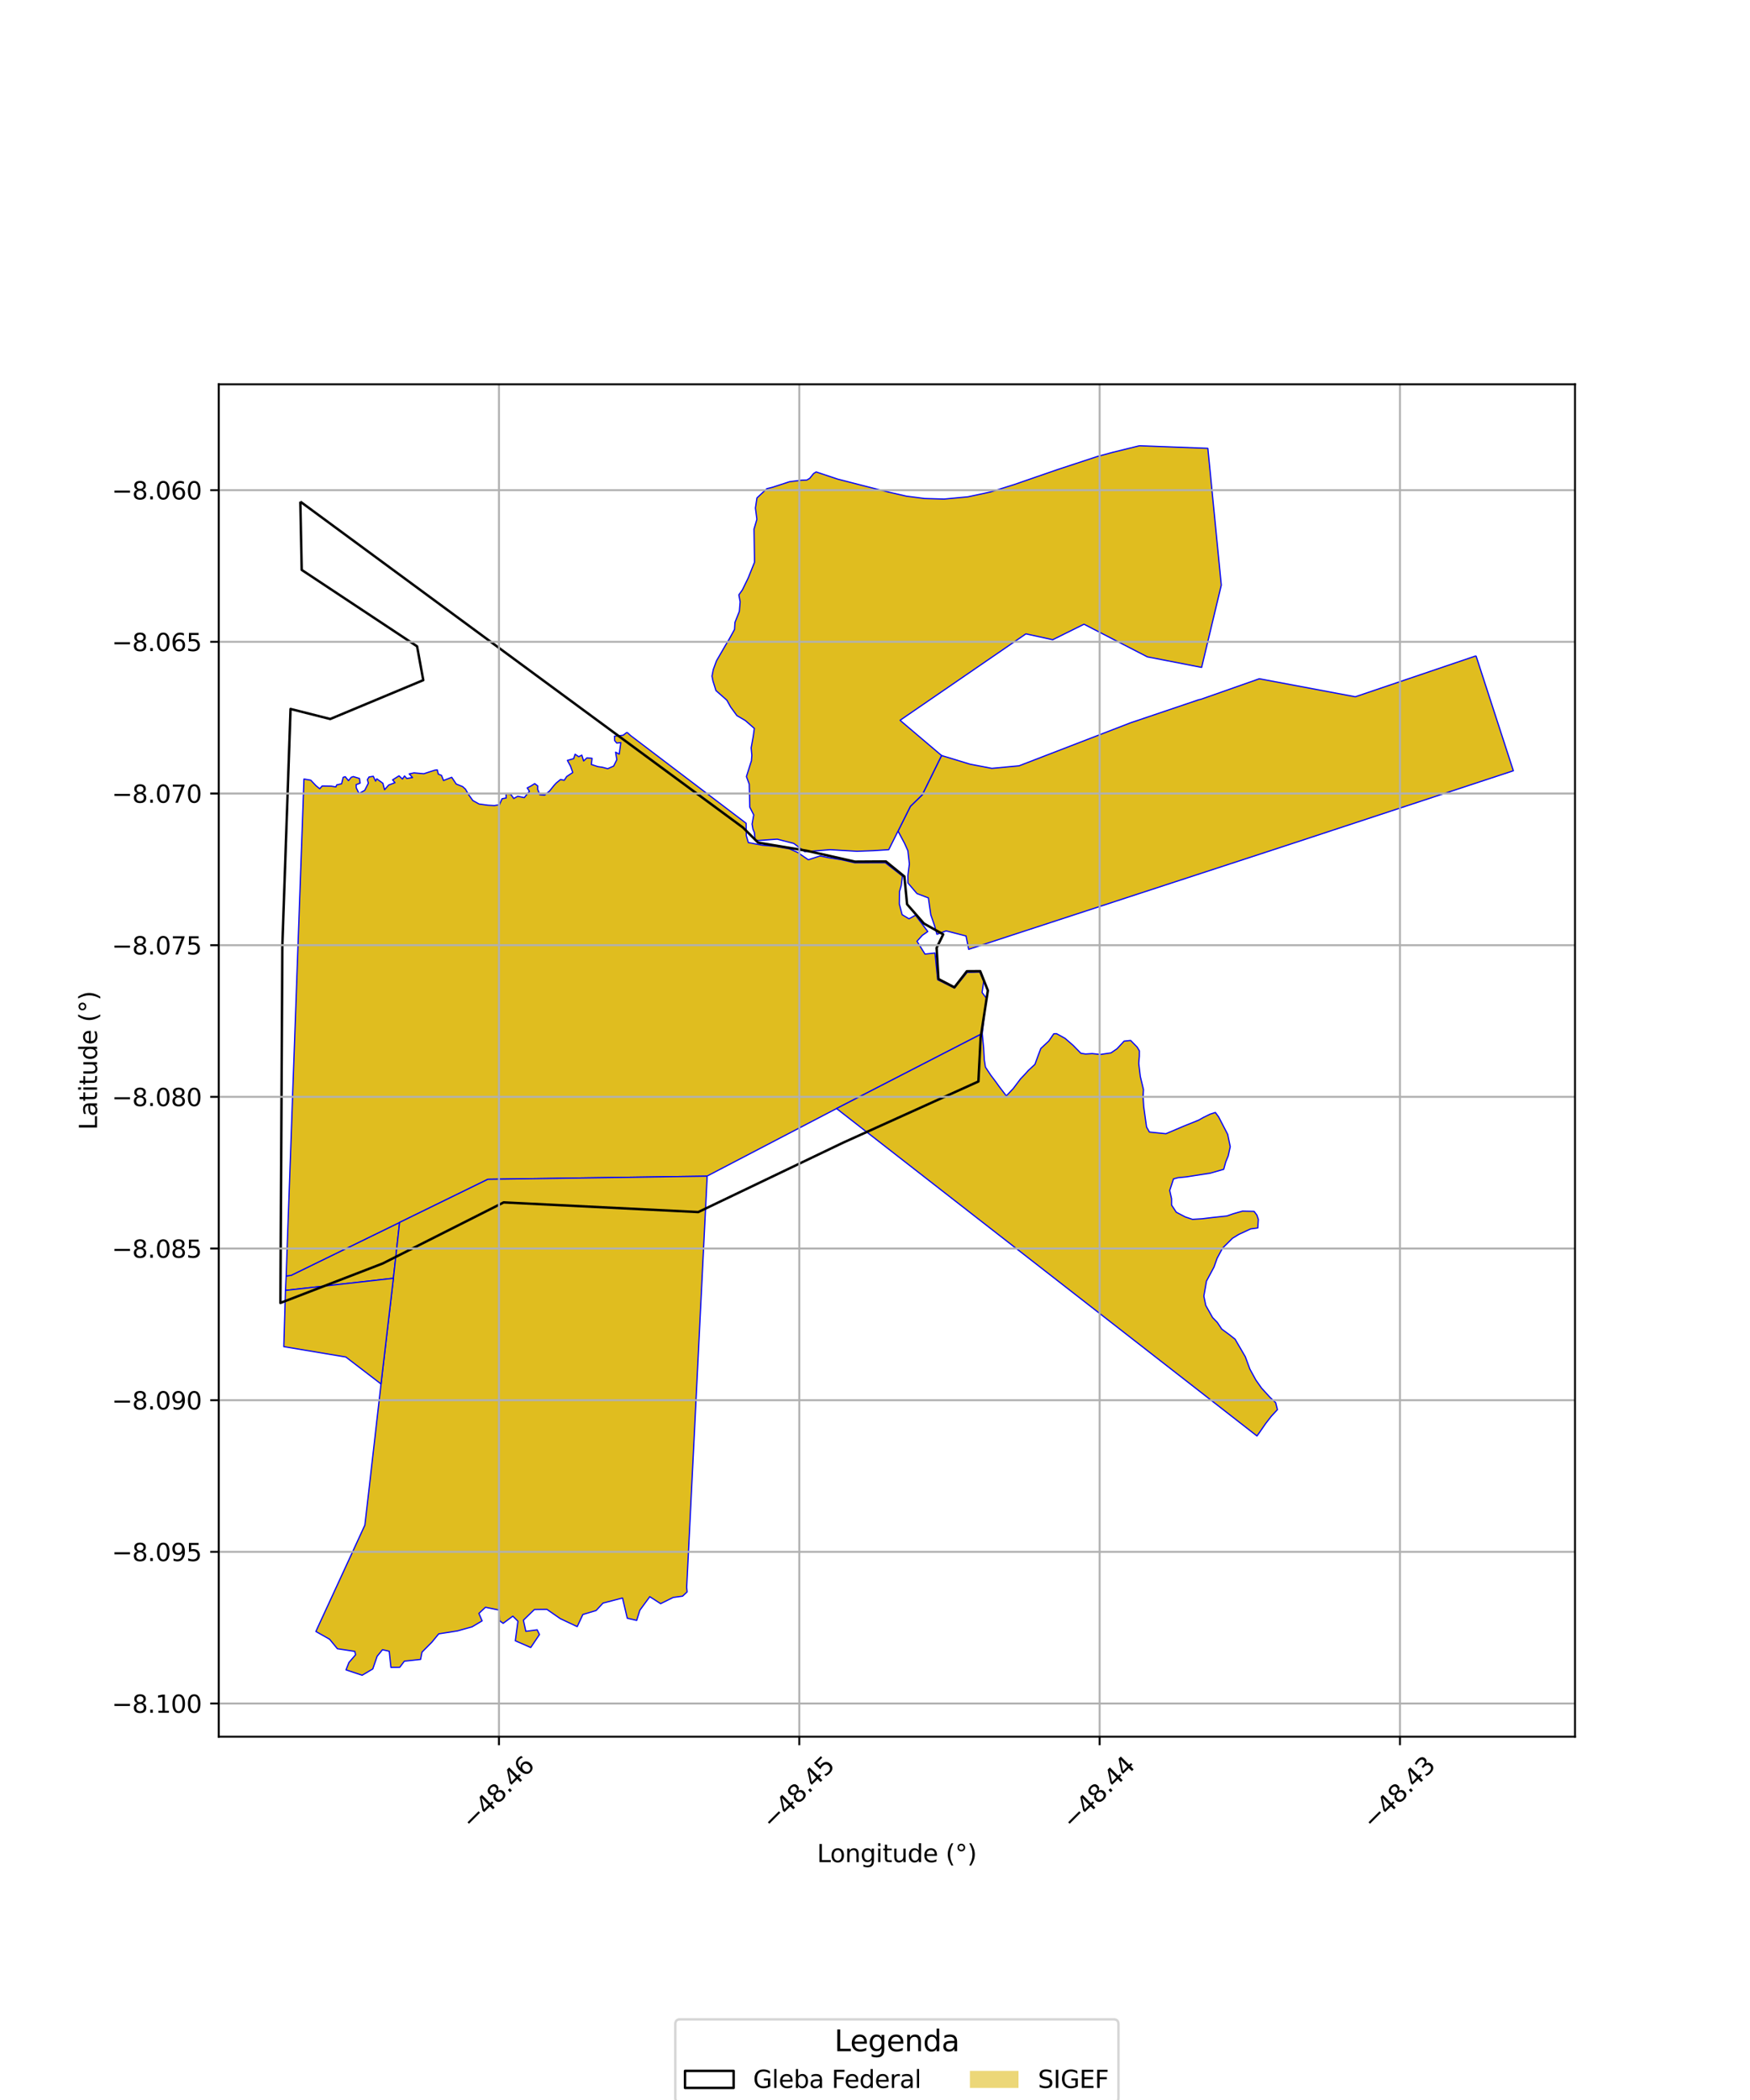 <?xml version="1.0" encoding="utf-8" standalone="no"?>
<!DOCTYPE svg PUBLIC "-//W3C//DTD SVG 1.1//EN"
  "http://www.w3.org/Graphics/SVG/1.1/DTD/svg11.dtd">
<svg xmlns:xlink="http://www.w3.org/1999/xlink" width="720pt" height="864pt" viewBox="0 0 720 864" xmlns="http://www.w3.org/2000/svg" version="1.1">
 <defs>
  <style type="text/css">*{stroke-linejoin: round; stroke-linecap: butt}</style>
 </defs>
 <g id="figure_1">
  <g id="patch_1">
   <path d="M 0 864 
L 720 864 
L 720 0 
L 0 0 
z
" style="fill: #ffffff"/>
  </g>
  <g id="axes_1">
   <g id="patch_2">
    <path d="M 90 714.532 
L 648 714.532 
L 648 158.108 
L 90 158.108 
z
" style="fill: #ffffff"/>
   </g>
   <g id="PatchCollection_1">
    <path d="M 164.412 502.943 
L 161.853 525.922 
L 117.445 530.917 
L 117.727 524.974 
L 119.754 524.727 
L 164.412 502.943 
" clip-path="url(#pc563d37952)" style="fill: #e0bd1f; stroke: #0000ff; stroke-width: 0.5"/>
    <path d="M 257.959 301.28 
L 259.396 302.589 
L 306.98 338.719 
L 307.053 343.824 
L 307.88 346.665 
L 313.593 347.745 
L 318.693 348.168 
L 324.707 349.216 
L 328.104 350.677 
L 332.576 353.731 
L 337.412 352.161 
L 341.205 352.926 
L 346.077 353.7 
L 351.689 354.976 
L 364.222 354.942 
L 371.284 360.442 
L 370.797 364.335 
L 370.063 366.856 
L 369.999 371.898 
L 371.165 376.336 
L 373.989 378.021 
L 376.672 376.551 
L 381.714 383.252 
L 379.442 384.846 
L 377.278 387.266 
L 380.56 392.531 
L 384.668 392.098 
L 385.789 403.084 
L 392.689 406.532 
L 397.888 400.084 
L 403.11 399.929 
L 404.712 403.752 
L 404.065 408.348 
L 405.774 410.649 
L 404.136 425.227 
L 344.184 456.087 
L 290.84 483.914 
L 200.704 485.205 
L 164.412 502.943 
L 119.754 524.727 
L 117.727 524.974 
L 125.063 320.513 
L 127.868 320.999 
L 129.991 323.247 
L 131.538 324.514 
L 132.55 323.374 
L 136.239 323.441 
L 138.191 323.754 
L 138.523 322.935 
L 140.543 322.469 
L 141.19 319.819 
L 142.051 319.555 
L 143.361 321.182 
L 144.522 319.802 
L 145.346 319.507 
L 147.876 320.274 
L 148.186 322.186 
L 146.527 322.841 
L 146.563 324.107 
L 147.709 326.468 
L 150.06 325.165 
L 151.553 322.225 
L 151.148 320.744 
L 151.837 319.668 
L 153.578 319.393 
L 154.53 321.377 
L 155.013 320.42 
L 157.529 322.255 
L 158.218 324.914 
L 159.926 322.992 
L 162.488 322.013 
L 161.526 320.857 
L 164.172 319.201 
L 165.579 320.525 
L 166.444 319.248 
L 167.343 320.278 
L 169.735 319.908 
L 168.356 318.396 
L 170.338 317.977 
L 174.362 318.331 
L 178.905 316.87 
L 179.9 316.743 
L 180.317 318.475 
L 181.638 319.004 
L 182.474 321.123 
L 185.847 319.801 
L 187.723 322.583 
L 190.345 323.634 
L 191.508 324.694 
L 192.914 327.099 
L 194.539 329.366 
L 197.096 330.79 
L 200.789 331.294 
L 203.398 331.429 
L 205.465 331.1 
L 206.559 328.616 
L 208.259 328.309 
L 208.192 326.584 
L 210.107 326.767 
L 211.371 328.531 
L 213.014 327.603 
L 215.684 328.177 
L 217.817 325.58 
L 216.903 324.183 
L 218.373 323.423 
L 220.003 322.4 
L 221.25 323.371 
L 221.182 324.667 
L 222.103 326.984 
L 224.092 327.118 
L 226.158 325.384 
L 227.939 323.148 
L 228.884 322.125 
L 230.626 320.703 
L 232.137 321.037 
L 233.161 319.484 
L 235.655 317.823 
L 234.708 315.179 
L 233.432 312.86 
L 236.023 312.13 
L 236.6 310.309 
L 238.103 311.326 
L 239.382 310.692 
L 240.113 313.07 
L 241.488 311.797 
L 243.595 312 
L 243.291 314.526 
L 245.999 315.411 
L 247.843 315.674 
L 250.029 316.258 
L 252.468 315.185 
L 253.777 312.555 
L 253.265 309.463 
L 254.768 310.273 
L 255.414 305.538 
L 253.74 305.723 
L 252.898 304.717 
L 252.804 302.896 
L 256.371 302.505 
L 257.959 301.28 
" clip-path="url(#pc563d37952)" style="fill: #e0bd1f; stroke: #0000ff; stroke-width: 0.5"/>
    <path d="M 404.136 425.227 
L 404.701 431.327 
L 404.958 436.011 
L 405.445 439.05 
L 407.599 442.31 
L 409.656 445.04 
L 411.155 447.127 
L 414.031 450.884 
L 416.862 447.88 
L 419.866 443.887 
L 421.589 442.086 
L 423.077 440.421 
L 425.806 437.903 
L 427.148 434.2 
L 428.224 431.38 
L 431.533 428.278 
L 433.555 425.318 
L 434.691 425.281 
L 438.218 427.22 
L 441.509 430.085 
L 444.715 433.349 
L 446.617 433.651 
L 449.33 433.48 
L 452.767 433.831 
L 457.064 433.201 
L 459.563 431.497 
L 462.49 428.352 
L 465.175 428.069 
L 467.874 430.813 
L 468.767 432.332 
L 468.754 434.599 
L 468.513 437.501 
L 469.15 442.843 
L 470.458 448.338 
L 470.303 451.072 
L 470.548 455.204 
L 471.723 463.675 
L 472.9 465.76 
L 479.687 466.449 
L 487.01 463.328 
L 493.193 460.84 
L 495.102 459.751 
L 497.91 458.382 
L 500.038 457.698 
L 501.371 459.513 
L 505.112 466.729 
L 506.158 471.801 
L 505.318 475.59 
L 504.3 478.073 
L 503.472 481.087 
L 497.954 482.672 
L 488.024 484.212 
L 484.684 484.539 
L 482.8 485.046 
L 482.026 487.475 
L 481.257 489.79 
L 482.016 493.163 
L 482.025 495.809 
L 483.958 498.742 
L 487.67 500.687 
L 490.632 501.668 
L 494.536 501.433 
L 498.846 500.923 
L 504.779 500.287 
L 507.311 499.397 
L 511.179 498.297 
L 515.98 498.394 
L 517.131 499.944 
L 517.721 501.711 
L 517.493 505.217 
L 514.562 505.61 
L 509.671 507.878 
L 507.068 509.469 
L 502.987 513.516 
L 500.766 517.669 
L 499.46 521.341 
L 496.377 527.083 
L 495.298 533.269 
L 496.082 537.078 
L 498.902 542.088 
L 500.84 544.09 
L 502.67 546.828 
L 505.775 549.104 
L 508.152 550.984 
L 512.361 558.201 
L 514.245 563.304 
L 516.687 567.76 
L 519.044 571.104 
L 522.535 574.921 
L 524.849 577.092 
L 525.571 579.963 
L 523.03 582.724 
L 520.811 585.576 
L 518.127 589.454 
L 517.15 590.798 
L 344.184 456.087 
L 404.136 425.227 
" clip-path="url(#pc563d37952)" style="fill: #e0bd1f; stroke: #0000ff; stroke-width: 0.5"/>
    <path d="M 607.28 269.83 
L 622.636 317.116 
L 529.636 347.731 
L 528.043 348.248 
L 398.536 390.58 
L 397.455 385.096 
L 393.391 384.045 
L 389.262 382.991 
L 385.462 384.406 
L 384.515 380.891 
L 382.957 376.394 
L 381.961 369.419 
L 377.259 367.637 
L 373.569 363.311 
L 373.538 360.229 
L 374.135 355.452 
L 373.538 350.05 
L 372.189 347.034 
L 369.474 341.931 
L 374.565 331.739 
L 379.425 327.01 
L 387.388 310.842 
L 399.072 314.395 
L 408.085 316.125 
L 419.295 315.068 
L 465.131 297.384 
L 493.153 287.913 
L 494.049 287.725 
L 518.117 279.26 
L 557.613 286.672 
L 607.28 269.83 
" clip-path="url(#pc563d37952)" style="fill: #e0bd1f; stroke: #0000ff; stroke-width: 0.5"/>
    <path d="M 290.84 483.914 
L 290.935 484.182 
L 282.529 653.064 
L 282.711 654.95 
L 280.837 656.701 
L 276.989 657.228 
L 271.806 659.793 
L 267.337 656.923 
L 263.256 662.49 
L 261.952 666.685 
L 258.073 665.784 
L 256.127 657.47 
L 248.105 659.551 
L 245.263 662.612 
L 239.809 664.248 
L 237.486 669.24 
L 230.538 665.968 
L 225.006 662.14 
L 219.86 662.213 
L 215.343 666.602 
L 216.346 671.171 
L 221 670.558 
L 221.951 672.495 
L 218.364 677.838 
L 212.011 675.064 
L 213.088 667.008 
L 210.991 664.934 
L 207.01 667.885 
L 205.479 666.775 
L 205.314 662.418 
L 199.736 661.28 
L 197.035 663.797 
L 198.363 666.872 
L 194.21 669.334 
L 188.221 671.005 
L 180.505 672.208 
L 177.711 675.612 
L 173.609 679.744 
L 173.05 682.729 
L 166.38 683.447 
L 164.465 685.981 
L 160.834 686.012 
L 160.127 679.363 
L 157.37 678.739 
L 155.174 681.426 
L 153.372 686.657 
L 149.002 689.24 
L 142.364 687.042 
L 143.538 684.026 
L 146.294 680.819 
L 145.968 679.422 
L 138.819 678.34 
L 135.602 674.43 
L 129.959 671.24 
L 130.588 669.857 
L 137.823 654.177 
L 146.462 635.432 
L 150.111 627.487 
L 151.103 618.972 
L 154.803 586.61 
L 156.76 569.412 
L 161.853 525.922 
L 164.412 502.943 
L 200.704 485.205 
L 290.84 483.914 
" clip-path="url(#pc563d37952)" style="fill: #e0bd1f; stroke: #0000ff; stroke-width: 0.5"/>
    <path d="M 161.853 525.922 
L 156.76 569.412 
L 142.292 558.322 
L 116.759 554.051 
L 117.445 530.917 
L 161.853 525.922 
" clip-path="url(#pc563d37952)" style="fill: #e0bd1f; stroke: #0000ff; stroke-width: 0.5"/>
    <path d="M 468.799 183.4 
L 496.943 184.455 
L 502.476 240.734 
L 494.385 274.59 
L 472.048 270.246 
L 445.992 256.823 
L 433.124 263.198 
L 422.086 260.789 
L 370.308 296.351 
L 387.388 310.842 
L 379.425 327.01 
L 374.565 331.739 
L 369.474 341.931 
L 365.651 349.582 
L 359.284 349.995 
L 352.577 350.241 
L 341.538 349.589 
L 331.124 350.421 
L 326.583 347.014 
L 319.77 345.259 
L 312.167 345.793 
L 310.698 345.693 
L 310.372 342.538 
L 309.785 341.141 
L 309.421 339.064 
L 310.101 335.268 
L 308.498 332.117 
L 308.357 326.615 
L 308.258 322.636 
L 307.094 319.505 
L 308.598 314.749 
L 309.15 313.05 
L 309.332 310.748 
L 309.051 307.694 
L 309.919 302.827 
L 310.352 299.682 
L 306.6 296.42 
L 303.188 294.43 
L 300.607 290.884 
L 299.042 288.076 
L 294.57 284.137 
L 293.351 280.258 
L 292.939 278.181 
L 293.481 275.405 
L 294.789 271.869 
L 298.616 265.268 
L 299.938 263.084 
L 302.207 258.962 
L 302.375 256.098 
L 304.187 251.522 
L 304.51 247.594 
L 303.978 244.741 
L 305.44 242.689 
L 307.825 237.801 
L 310.431 231.318 
L 310.228 217.677 
L 311.402 213.665 
L 310.801 209.017 
L 311.433 204.86 
L 315.507 201.06 
L 317.862 200.468 
L 324.819 198.2 
L 329.975 197.549 
L 331.986 197.493 
L 333.143 196.793 
L 334.725 194.841 
L 335.772 194.162 
L 344.675 197.126 
L 355.58 199.927 
L 365.791 202.513 
L 372.934 204.135 
L 380.389 205.096 
L 388.428 205.331 
L 398.19 204.409 
L 407.502 202.412 
L 417.284 199.358 
L 426.383 196.207 
L 435.561 193.042 
L 442.625 190.723 
L 451.388 187.838 
L 457.841 186.091 
L 468.799 183.4 
" clip-path="url(#pc563d37952)" style="fill: #e0bd1f; stroke: #0000ff; stroke-width: 0.5"/>
   </g>
   <g id="PatchCollection_2">
    <path d="M 123.565 206.384 
L 305.688 340.487 
L 311.917 346.685 
L 331.884 350.023 
L 351.767 354.506 
L 364.491 354.426 
L 372.096 360.614 
L 373.199 372.041 
L 380.127 379.965 
L 388.065 384.419 
L 385.349 389.98 
L 386.115 402.794 
L 392.672 406.217 
L 397.789 399.602 
L 403.291 399.567 
L 406.437 407.516 
L 403.462 426.936 
L 402.542 444.958 
L 346.984 470.075 
L 287.276 498.681 
L 207.222 494.701 
L 157.465 519.828 
L 115.364 536.064 
L 116.165 389.018 
L 119.54 291.692 
L 135.87 295.816 
L 174.145 279.838 
L 171.593 265.921 
L 124.133 234.479 
L 123.565 206.384 
" clip-path="url(#pc563d37952)" style="fill: none; stroke: #000000"/>
   </g>
   <g id="matplotlib.axis_1">
    <g id="xtick_1">
     <g id="line2d_1">
      <path d="M 205.29 714.532 
L 205.29 158.108 
" clip-path="url(#pc563d37952)" style="fill: none; stroke: #b0b0b0; stroke-width: 0.8; stroke-linecap: square"/>
     </g>
     <g id="line2d_2">
      <defs>
       <path id="m7263a80cc5" d="M 0 0 
L 0 3.5 
" style="stroke: #000000; stroke-width: 0.8"/>
      </defs>
      <g>
       <use xlink:href="#m7263a80cc5" x="205.29" y="714.532" style="stroke: #000000; stroke-width: 0.8"/>
      </g>
     </g>
     <g id="text_1">
      <!-- −48.46 -->
      <g transform="translate(194.157 753.073) rotate(-45) scale(0.1 -0.1)">
       <defs>
        <path id="DejaVuSans-2212" d="M 678 2272 
L 4684 2272 
L 4684 1741 
L 678 1741 
L 678 2272 
z
" transform="scale(0.016)"/>
        <path id="DejaVuSans-34" d="M 2419 4116 
L 825 1625 
L 2419 1625 
L 2419 4116 
z
M 2253 4666 
L 3047 4666 
L 3047 1625 
L 3713 1625 
L 3713 1100 
L 3047 1100 
L 3047 0 
L 2419 0 
L 2419 1100 
L 313 1100 
L 313 1709 
L 2253 4666 
z
" transform="scale(0.016)"/>
        <path id="DejaVuSans-38" d="M 2034 2216 
Q 1584 2216 1326 1975 
Q 1069 1734 1069 1313 
Q 1069 891 1326 650 
Q 1584 409 2034 409 
Q 2484 409 2743 651 
Q 3003 894 3003 1313 
Q 3003 1734 2745 1975 
Q 2488 2216 2034 2216 
z
M 1403 2484 
Q 997 2584 770 2862 
Q 544 3141 544 3541 
Q 544 4100 942 4425 
Q 1341 4750 2034 4750 
Q 2731 4750 3128 4425 
Q 3525 4100 3525 3541 
Q 3525 3141 3298 2862 
Q 3072 2584 2669 2484 
Q 3125 2378 3379 2068 
Q 3634 1759 3634 1313 
Q 3634 634 3220 271 
Q 2806 -91 2034 -91 
Q 1263 -91 848 271 
Q 434 634 434 1313 
Q 434 1759 690 2068 
Q 947 2378 1403 2484 
z
M 1172 3481 
Q 1172 3119 1398 2916 
Q 1625 2713 2034 2713 
Q 2441 2713 2670 2916 
Q 2900 3119 2900 3481 
Q 2900 3844 2670 4047 
Q 2441 4250 2034 4250 
Q 1625 4250 1398 4047 
Q 1172 3844 1172 3481 
z
" transform="scale(0.016)"/>
        <path id="DejaVuSans-2e" d="M 684 794 
L 1344 794 
L 1344 0 
L 684 0 
L 684 794 
z
" transform="scale(0.016)"/>
        <path id="DejaVuSans-36" d="M 2113 2584 
Q 1688 2584 1439 2293 
Q 1191 2003 1191 1497 
Q 1191 994 1439 701 
Q 1688 409 2113 409 
Q 2538 409 2786 701 
Q 3034 994 3034 1497 
Q 3034 2003 2786 2293 
Q 2538 2584 2113 2584 
z
M 3366 4563 
L 3366 3988 
Q 3128 4100 2886 4159 
Q 2644 4219 2406 4219 
Q 1781 4219 1451 3797 
Q 1122 3375 1075 2522 
Q 1259 2794 1537 2939 
Q 1816 3084 2150 3084 
Q 2853 3084 3261 2657 
Q 3669 2231 3669 1497 
Q 3669 778 3244 343 
Q 2819 -91 2113 -91 
Q 1303 -91 875 529 
Q 447 1150 447 2328 
Q 447 3434 972 4092 
Q 1497 4750 2381 4750 
Q 2619 4750 2861 4703 
Q 3103 4656 3366 4563 
z
" transform="scale(0.016)"/>
       </defs>
       <use xlink:href="#DejaVuSans-2212"/>
       <use xlink:href="#DejaVuSans-34" transform="translate(83.789 0)"/>
       <use xlink:href="#DejaVuSans-38" transform="translate(147.412 0)"/>
       <use xlink:href="#DejaVuSans-2e" transform="translate(211.035 0)"/>
       <use xlink:href="#DejaVuSans-34" transform="translate(242.822 0)"/>
       <use xlink:href="#DejaVuSans-36" transform="translate(306.445 0)"/>
      </g>
     </g>
    </g>
    <g id="xtick_2">
     <g id="line2d_3">
      <path d="M 328.856 714.532 
L 328.856 158.108 
" clip-path="url(#pc563d37952)" style="fill: none; stroke: #b0b0b0; stroke-width: 0.8; stroke-linecap: square"/>
     </g>
     <g id="line2d_4">
      <g>
       <use xlink:href="#m7263a80cc5" x="328.856" y="714.532" style="stroke: #000000; stroke-width: 0.8"/>
      </g>
     </g>
     <g id="text_2">
      <!-- −48.45 -->
      <g transform="translate(317.723 753.073) rotate(-45) scale(0.1 -0.1)">
       <defs>
        <path id="DejaVuSans-35" d="M 691 4666 
L 3169 4666 
L 3169 4134 
L 1269 4134 
L 1269 2991 
Q 1406 3038 1543 3061 
Q 1681 3084 1819 3084 
Q 2600 3084 3056 2656 
Q 3513 2228 3513 1497 
Q 3513 744 3044 326 
Q 2575 -91 1722 -91 
Q 1428 -91 1123 -41 
Q 819 9 494 109 
L 494 744 
Q 775 591 1075 516 
Q 1375 441 1709 441 
Q 2250 441 2565 725 
Q 2881 1009 2881 1497 
Q 2881 1984 2565 2268 
Q 2250 2553 1709 2553 
Q 1456 2553 1204 2497 
Q 953 2441 691 2322 
L 691 4666 
z
" transform="scale(0.016)"/>
       </defs>
       <use xlink:href="#DejaVuSans-2212"/>
       <use xlink:href="#DejaVuSans-34" transform="translate(83.789 0)"/>
       <use xlink:href="#DejaVuSans-38" transform="translate(147.412 0)"/>
       <use xlink:href="#DejaVuSans-2e" transform="translate(211.035 0)"/>
       <use xlink:href="#DejaVuSans-34" transform="translate(242.822 0)"/>
       <use xlink:href="#DejaVuSans-35" transform="translate(306.445 0)"/>
      </g>
     </g>
    </g>
    <g id="xtick_3">
     <g id="line2d_5">
      <path d="M 452.421 714.532 
L 452.421 158.108 
" clip-path="url(#pc563d37952)" style="fill: none; stroke: #b0b0b0; stroke-width: 0.8; stroke-linecap: square"/>
     </g>
     <g id="line2d_6">
      <g>
       <use xlink:href="#m7263a80cc5" x="452.421" y="714.532" style="stroke: #000000; stroke-width: 0.8"/>
      </g>
     </g>
     <g id="text_3">
      <!-- −48.44 -->
      <g transform="translate(441.288 753.073) rotate(-45) scale(0.1 -0.1)">
       <use xlink:href="#DejaVuSans-2212"/>
       <use xlink:href="#DejaVuSans-34" transform="translate(83.789 0)"/>
       <use xlink:href="#DejaVuSans-38" transform="translate(147.412 0)"/>
       <use xlink:href="#DejaVuSans-2e" transform="translate(211.035 0)"/>
       <use xlink:href="#DejaVuSans-34" transform="translate(242.822 0)"/>
       <use xlink:href="#DejaVuSans-34" transform="translate(306.445 0)"/>
      </g>
     </g>
    </g>
    <g id="xtick_4">
     <g id="line2d_7">
      <path d="M 575.987 714.532 
L 575.987 158.108 
" clip-path="url(#pc563d37952)" style="fill: none; stroke: #b0b0b0; stroke-width: 0.8; stroke-linecap: square"/>
     </g>
     <g id="line2d_8">
      <g>
       <use xlink:href="#m7263a80cc5" x="575.987" y="714.532" style="stroke: #000000; stroke-width: 0.8"/>
      </g>
     </g>
     <g id="text_4">
      <!-- −48.43 -->
      <g transform="translate(564.854 753.073) rotate(-45) scale(0.1 -0.1)">
       <defs>
        <path id="DejaVuSans-33" d="M 2597 2516 
Q 3050 2419 3304 2112 
Q 3559 1806 3559 1356 
Q 3559 666 3084 287 
Q 2609 -91 1734 -91 
Q 1441 -91 1130 -33 
Q 819 25 488 141 
L 488 750 
Q 750 597 1062 519 
Q 1375 441 1716 441 
Q 2309 441 2620 675 
Q 2931 909 2931 1356 
Q 2931 1769 2642 2001 
Q 2353 2234 1838 2234 
L 1294 2234 
L 1294 2753 
L 1863 2753 
Q 2328 2753 2575 2939 
Q 2822 3125 2822 3475 
Q 2822 3834 2567 4026 
Q 2313 4219 1838 4219 
Q 1578 4219 1281 4162 
Q 984 4106 628 3988 
L 628 4550 
Q 988 4650 1302 4700 
Q 1616 4750 1894 4750 
Q 2613 4750 3031 4423 
Q 3450 4097 3450 3541 
Q 3450 3153 3228 2886 
Q 3006 2619 2597 2516 
z
" transform="scale(0.016)"/>
       </defs>
       <use xlink:href="#DejaVuSans-2212"/>
       <use xlink:href="#DejaVuSans-34" transform="translate(83.789 0)"/>
       <use xlink:href="#DejaVuSans-38" transform="translate(147.412 0)"/>
       <use xlink:href="#DejaVuSans-2e" transform="translate(211.035 0)"/>
       <use xlink:href="#DejaVuSans-34" transform="translate(242.822 0)"/>
       <use xlink:href="#DejaVuSans-33" transform="translate(306.445 0)"/>
      </g>
     </g>
    </g>
    <g id="text_5">
     <!-- Longitude (°) -->
     <g transform="translate(336.14 766.142) scale(0.1 -0.1)">
      <defs>
       <path id="DejaVuSans-4c" d="M 628 4666 
L 1259 4666 
L 1259 531 
L 3531 531 
L 3531 0 
L 628 0 
L 628 4666 
z
" transform="scale(0.016)"/>
       <path id="DejaVuSans-6f" d="M 1959 3097 
Q 1497 3097 1228 2736 
Q 959 2375 959 1747 
Q 959 1119 1226 758 
Q 1494 397 1959 397 
Q 2419 397 2687 759 
Q 2956 1122 2956 1747 
Q 2956 2369 2687 2733 
Q 2419 3097 1959 3097 
z
M 1959 3584 
Q 2709 3584 3137 3096 
Q 3566 2609 3566 1747 
Q 3566 888 3137 398 
Q 2709 -91 1959 -91 
Q 1206 -91 779 398 
Q 353 888 353 1747 
Q 353 2609 779 3096 
Q 1206 3584 1959 3584 
z
" transform="scale(0.016)"/>
       <path id="DejaVuSans-6e" d="M 3513 2113 
L 3513 0 
L 2938 0 
L 2938 2094 
Q 2938 2591 2744 2837 
Q 2550 3084 2163 3084 
Q 1697 3084 1428 2787 
Q 1159 2491 1159 1978 
L 1159 0 
L 581 0 
L 581 3500 
L 1159 3500 
L 1159 2956 
Q 1366 3272 1645 3428 
Q 1925 3584 2291 3584 
Q 2894 3584 3203 3211 
Q 3513 2838 3513 2113 
z
" transform="scale(0.016)"/>
       <path id="DejaVuSans-67" d="M 2906 1791 
Q 2906 2416 2648 2759 
Q 2391 3103 1925 3103 
Q 1463 3103 1205 2759 
Q 947 2416 947 1791 
Q 947 1169 1205 825 
Q 1463 481 1925 481 
Q 2391 481 2648 825 
Q 2906 1169 2906 1791 
z
M 3481 434 
Q 3481 -459 3084 -895 
Q 2688 -1331 1869 -1331 
Q 1566 -1331 1297 -1286 
Q 1028 -1241 775 -1147 
L 775 -588 
Q 1028 -725 1275 -790 
Q 1522 -856 1778 -856 
Q 2344 -856 2625 -561 
Q 2906 -266 2906 331 
L 2906 616 
Q 2728 306 2450 153 
Q 2172 0 1784 0 
Q 1141 0 747 490 
Q 353 981 353 1791 
Q 353 2603 747 3093 
Q 1141 3584 1784 3584 
Q 2172 3584 2450 3431 
Q 2728 3278 2906 2969 
L 2906 3500 
L 3481 3500 
L 3481 434 
z
" transform="scale(0.016)"/>
       <path id="DejaVuSans-69" d="M 603 3500 
L 1178 3500 
L 1178 0 
L 603 0 
L 603 3500 
z
M 603 4863 
L 1178 4863 
L 1178 4134 
L 603 4134 
L 603 4863 
z
" transform="scale(0.016)"/>
       <path id="DejaVuSans-74" d="M 1172 4494 
L 1172 3500 
L 2356 3500 
L 2356 3053 
L 1172 3053 
L 1172 1153 
Q 1172 725 1289 603 
Q 1406 481 1766 481 
L 2356 481 
L 2356 0 
L 1766 0 
Q 1100 0 847 248 
Q 594 497 594 1153 
L 594 3053 
L 172 3053 
L 172 3500 
L 594 3500 
L 594 4494 
L 1172 4494 
z
" transform="scale(0.016)"/>
       <path id="DejaVuSans-75" d="M 544 1381 
L 544 3500 
L 1119 3500 
L 1119 1403 
Q 1119 906 1312 657 
Q 1506 409 1894 409 
Q 2359 409 2629 706 
Q 2900 1003 2900 1516 
L 2900 3500 
L 3475 3500 
L 3475 0 
L 2900 0 
L 2900 538 
Q 2691 219 2414 64 
Q 2138 -91 1772 -91 
Q 1169 -91 856 284 
Q 544 659 544 1381 
z
M 1991 3584 
L 1991 3584 
z
" transform="scale(0.016)"/>
       <path id="DejaVuSans-64" d="M 2906 2969 
L 2906 4863 
L 3481 4863 
L 3481 0 
L 2906 0 
L 2906 525 
Q 2725 213 2448 61 
Q 2172 -91 1784 -91 
Q 1150 -91 751 415 
Q 353 922 353 1747 
Q 353 2572 751 3078 
Q 1150 3584 1784 3584 
Q 2172 3584 2448 3432 
Q 2725 3281 2906 2969 
z
M 947 1747 
Q 947 1113 1208 752 
Q 1469 391 1925 391 
Q 2381 391 2643 752 
Q 2906 1113 2906 1747 
Q 2906 2381 2643 2742 
Q 2381 3103 1925 3103 
Q 1469 3103 1208 2742 
Q 947 2381 947 1747 
z
" transform="scale(0.016)"/>
       <path id="DejaVuSans-65" d="M 3597 1894 
L 3597 1613 
L 953 1613 
Q 991 1019 1311 708 
Q 1631 397 2203 397 
Q 2534 397 2845 478 
Q 3156 559 3463 722 
L 3463 178 
Q 3153 47 2828 -22 
Q 2503 -91 2169 -91 
Q 1331 -91 842 396 
Q 353 884 353 1716 
Q 353 2575 817 3079 
Q 1281 3584 2069 3584 
Q 2775 3584 3186 3129 
Q 3597 2675 3597 1894 
z
M 3022 2063 
Q 3016 2534 2758 2815 
Q 2500 3097 2075 3097 
Q 1594 3097 1305 2825 
Q 1016 2553 972 2059 
L 3022 2063 
z
" transform="scale(0.016)"/>
       <path id="DejaVuSans-20" transform="scale(0.016)"/>
       <path id="DejaVuSans-28" d="M 1984 4856 
Q 1566 4138 1362 3434 
Q 1159 2731 1159 2009 
Q 1159 1288 1364 580 
Q 1569 -128 1984 -844 
L 1484 -844 
Q 1016 -109 783 600 
Q 550 1309 550 2009 
Q 550 2706 781 3412 
Q 1013 4119 1484 4856 
L 1984 4856 
z
" transform="scale(0.016)"/>
       <path id="DejaVuSans-b0" d="M 1600 4347 
Q 1350 4347 1178 4173 
Q 1006 4000 1006 3750 
Q 1006 3503 1178 3333 
Q 1350 3163 1600 3163 
Q 1850 3163 2022 3333 
Q 2194 3503 2194 3750 
Q 2194 3997 2020 4172 
Q 1847 4347 1600 4347 
z
M 1600 4750 
Q 1800 4750 1984 4673 
Q 2169 4597 2303 4453 
Q 2447 4313 2519 4134 
Q 2591 3956 2591 3750 
Q 2591 3338 2302 3052 
Q 2013 2766 1594 2766 
Q 1172 2766 890 3047 
Q 609 3328 609 3750 
Q 609 4169 896 4459 
Q 1184 4750 1600 4750 
z
" transform="scale(0.016)"/>
       <path id="DejaVuSans-29" d="M 513 4856 
L 1013 4856 
Q 1481 4119 1714 3412 
Q 1947 2706 1947 2009 
Q 1947 1309 1714 600 
Q 1481 -109 1013 -844 
L 513 -844 
Q 928 -128 1133 580 
Q 1338 1288 1338 2009 
Q 1338 2731 1133 3434 
Q 928 4138 513 4856 
z
" transform="scale(0.016)"/>
      </defs>
      <use xlink:href="#DejaVuSans-4c"/>
      <use xlink:href="#DejaVuSans-6f" transform="translate(53.963 0)"/>
      <use xlink:href="#DejaVuSans-6e" transform="translate(115.145 0)"/>
      <use xlink:href="#DejaVuSans-67" transform="translate(178.523 0)"/>
      <use xlink:href="#DejaVuSans-69" transform="translate(242 0)"/>
      <use xlink:href="#DejaVuSans-74" transform="translate(269.783 0)"/>
      <use xlink:href="#DejaVuSans-75" transform="translate(308.992 0)"/>
      <use xlink:href="#DejaVuSans-64" transform="translate(372.371 0)"/>
      <use xlink:href="#DejaVuSans-65" transform="translate(435.848 0)"/>
      <use xlink:href="#DejaVuSans-20" transform="translate(497.371 0)"/>
      <use xlink:href="#DejaVuSans-28" transform="translate(529.158 0)"/>
      <use xlink:href="#DejaVuSans-b0" transform="translate(568.172 0)"/>
      <use xlink:href="#DejaVuSans-29" transform="translate(618.172 0)"/>
     </g>
    </g>
   </g>
   <g id="matplotlib.axis_2">
    <g id="ytick_1">
     <g id="line2d_9">
      <path d="M 90 700.878 
L 648 700.878 
" clip-path="url(#pc563d37952)" style="fill: none; stroke: #b0b0b0; stroke-width: 0.8; stroke-linecap: square"/>
     </g>
     <g id="line2d_10">
      <defs>
       <path id="m292f71b0a1" d="M 0 0 
L -3.5 0 
" style="stroke: #000000; stroke-width: 0.8"/>
      </defs>
      <g>
       <use xlink:href="#m292f71b0a1" x="90" y="700.878" style="stroke: #000000; stroke-width: 0.8"/>
      </g>
     </g>
     <g id="text_6">
      <!-- −8.100 -->
      <g transform="translate(45.992 704.677) scale(0.1 -0.1)">
       <defs>
        <path id="DejaVuSans-31" d="M 794 531 
L 1825 531 
L 1825 4091 
L 703 3866 
L 703 4441 
L 1819 4666 
L 2450 4666 
L 2450 531 
L 3481 531 
L 3481 0 
L 794 0 
L 794 531 
z
" transform="scale(0.016)"/>
        <path id="DejaVuSans-30" d="M 2034 4250 
Q 1547 4250 1301 3770 
Q 1056 3291 1056 2328 
Q 1056 1369 1301 889 
Q 1547 409 2034 409 
Q 2525 409 2770 889 
Q 3016 1369 3016 2328 
Q 3016 3291 2770 3770 
Q 2525 4250 2034 4250 
z
M 2034 4750 
Q 2819 4750 3233 4129 
Q 3647 3509 3647 2328 
Q 3647 1150 3233 529 
Q 2819 -91 2034 -91 
Q 1250 -91 836 529 
Q 422 1150 422 2328 
Q 422 3509 836 4129 
Q 1250 4750 2034 4750 
z
" transform="scale(0.016)"/>
       </defs>
       <use xlink:href="#DejaVuSans-2212"/>
       <use xlink:href="#DejaVuSans-38" transform="translate(83.789 0)"/>
       <use xlink:href="#DejaVuSans-2e" transform="translate(147.412 0)"/>
       <use xlink:href="#DejaVuSans-31" transform="translate(179.199 0)"/>
       <use xlink:href="#DejaVuSans-30" transform="translate(242.822 0)"/>
       <use xlink:href="#DejaVuSans-30" transform="translate(306.445 0)"/>
      </g>
     </g>
    </g>
    <g id="ytick_2">
     <g id="line2d_11">
      <path d="M 90 638.476 
L 648 638.476 
" clip-path="url(#pc563d37952)" style="fill: none; stroke: #b0b0b0; stroke-width: 0.8; stroke-linecap: square"/>
     </g>
     <g id="line2d_12">
      <g>
       <use xlink:href="#m292f71b0a1" x="90" y="638.476" style="stroke: #000000; stroke-width: 0.8"/>
      </g>
     </g>
     <g id="text_7">
      <!-- −8.095 -->
      <g transform="translate(45.992 642.276) scale(0.1 -0.1)">
       <defs>
        <path id="DejaVuSans-39" d="M 703 97 
L 703 672 
Q 941 559 1184 500 
Q 1428 441 1663 441 
Q 2288 441 2617 861 
Q 2947 1281 2994 2138 
Q 2813 1869 2534 1725 
Q 2256 1581 1919 1581 
Q 1219 1581 811 2004 
Q 403 2428 403 3163 
Q 403 3881 828 4315 
Q 1253 4750 1959 4750 
Q 2769 4750 3195 4129 
Q 3622 3509 3622 2328 
Q 3622 1225 3098 567 
Q 2575 -91 1691 -91 
Q 1453 -91 1209 -44 
Q 966 3 703 97 
z
M 1959 2075 
Q 2384 2075 2632 2365 
Q 2881 2656 2881 3163 
Q 2881 3666 2632 3958 
Q 2384 4250 1959 4250 
Q 1534 4250 1286 3958 
Q 1038 3666 1038 3163 
Q 1038 2656 1286 2365 
Q 1534 2075 1959 2075 
z
" transform="scale(0.016)"/>
       </defs>
       <use xlink:href="#DejaVuSans-2212"/>
       <use xlink:href="#DejaVuSans-38" transform="translate(83.789 0)"/>
       <use xlink:href="#DejaVuSans-2e" transform="translate(147.412 0)"/>
       <use xlink:href="#DejaVuSans-30" transform="translate(179.199 0)"/>
       <use xlink:href="#DejaVuSans-39" transform="translate(242.822 0)"/>
       <use xlink:href="#DejaVuSans-35" transform="translate(306.445 0)"/>
      </g>
     </g>
    </g>
    <g id="ytick_3">
     <g id="line2d_13">
      <path d="M 90 576.075 
L 648 576.075 
" clip-path="url(#pc563d37952)" style="fill: none; stroke: #b0b0b0; stroke-width: 0.8; stroke-linecap: square"/>
     </g>
     <g id="line2d_14">
      <g>
       <use xlink:href="#m292f71b0a1" x="90" y="576.075" style="stroke: #000000; stroke-width: 0.8"/>
      </g>
     </g>
     <g id="text_8">
      <!-- −8.090 -->
      <g transform="translate(45.992 579.874) scale(0.1 -0.1)">
       <use xlink:href="#DejaVuSans-2212"/>
       <use xlink:href="#DejaVuSans-38" transform="translate(83.789 0)"/>
       <use xlink:href="#DejaVuSans-2e" transform="translate(147.412 0)"/>
       <use xlink:href="#DejaVuSans-30" transform="translate(179.199 0)"/>
       <use xlink:href="#DejaVuSans-39" transform="translate(242.822 0)"/>
       <use xlink:href="#DejaVuSans-30" transform="translate(306.445 0)"/>
      </g>
     </g>
    </g>
    <g id="ytick_4">
     <g id="line2d_15">
      <path d="M 90 513.674 
L 648 513.674 
" clip-path="url(#pc563d37952)" style="fill: none; stroke: #b0b0b0; stroke-width: 0.8; stroke-linecap: square"/>
     </g>
     <g id="line2d_16">
      <g>
       <use xlink:href="#m292f71b0a1" x="90" y="513.674" style="stroke: #000000; stroke-width: 0.8"/>
      </g>
     </g>
     <g id="text_9">
      <!-- −8.085 -->
      <g transform="translate(45.992 517.473) scale(0.1 -0.1)">
       <use xlink:href="#DejaVuSans-2212"/>
       <use xlink:href="#DejaVuSans-38" transform="translate(83.789 0)"/>
       <use xlink:href="#DejaVuSans-2e" transform="translate(147.412 0)"/>
       <use xlink:href="#DejaVuSans-30" transform="translate(179.199 0)"/>
       <use xlink:href="#DejaVuSans-38" transform="translate(242.822 0)"/>
       <use xlink:href="#DejaVuSans-35" transform="translate(306.445 0)"/>
      </g>
     </g>
    </g>
    <g id="ytick_5">
     <g id="line2d_17">
      <path d="M 90 451.272 
L 648 451.272 
" clip-path="url(#pc563d37952)" style="fill: none; stroke: #b0b0b0; stroke-width: 0.8; stroke-linecap: square"/>
     </g>
     <g id="line2d_18">
      <g>
       <use xlink:href="#m292f71b0a1" x="90" y="451.272" style="stroke: #000000; stroke-width: 0.8"/>
      </g>
     </g>
     <g id="text_10">
      <!-- −8.080 -->
      <g transform="translate(45.992 455.072) scale(0.1 -0.1)">
       <use xlink:href="#DejaVuSans-2212"/>
       <use xlink:href="#DejaVuSans-38" transform="translate(83.789 0)"/>
       <use xlink:href="#DejaVuSans-2e" transform="translate(147.412 0)"/>
       <use xlink:href="#DejaVuSans-30" transform="translate(179.199 0)"/>
       <use xlink:href="#DejaVuSans-38" transform="translate(242.822 0)"/>
       <use xlink:href="#DejaVuSans-30" transform="translate(306.445 0)"/>
      </g>
     </g>
    </g>
    <g id="ytick_6">
     <g id="line2d_19">
      <path d="M 90 388.871 
L 648 388.871 
" clip-path="url(#pc563d37952)" style="fill: none; stroke: #b0b0b0; stroke-width: 0.8; stroke-linecap: square"/>
     </g>
     <g id="line2d_20">
      <g>
       <use xlink:href="#m292f71b0a1" x="90" y="388.871" style="stroke: #000000; stroke-width: 0.8"/>
      </g>
     </g>
     <g id="text_11">
      <!-- −8.075 -->
      <g transform="translate(45.992 392.67) scale(0.1 -0.1)">
       <defs>
        <path id="DejaVuSans-37" d="M 525 4666 
L 3525 4666 
L 3525 4397 
L 1831 0 
L 1172 0 
L 2766 4134 
L 525 4134 
L 525 4666 
z
" transform="scale(0.016)"/>
       </defs>
       <use xlink:href="#DejaVuSans-2212"/>
       <use xlink:href="#DejaVuSans-38" transform="translate(83.789 0)"/>
       <use xlink:href="#DejaVuSans-2e" transform="translate(147.412 0)"/>
       <use xlink:href="#DejaVuSans-30" transform="translate(179.199 0)"/>
       <use xlink:href="#DejaVuSans-37" transform="translate(242.822 0)"/>
       <use xlink:href="#DejaVuSans-35" transform="translate(306.445 0)"/>
      </g>
     </g>
    </g>
    <g id="ytick_7">
     <g id="line2d_21">
      <path d="M 90 326.47 
L 648 326.47 
" clip-path="url(#pc563d37952)" style="fill: none; stroke: #b0b0b0; stroke-width: 0.8; stroke-linecap: square"/>
     </g>
     <g id="line2d_22">
      <g>
       <use xlink:href="#m292f71b0a1" x="90" y="326.47" style="stroke: #000000; stroke-width: 0.8"/>
      </g>
     </g>
     <g id="text_12">
      <!-- −8.070 -->
      <g transform="translate(45.992 330.269) scale(0.1 -0.1)">
       <use xlink:href="#DejaVuSans-2212"/>
       <use xlink:href="#DejaVuSans-38" transform="translate(83.789 0)"/>
       <use xlink:href="#DejaVuSans-2e" transform="translate(147.412 0)"/>
       <use xlink:href="#DejaVuSans-30" transform="translate(179.199 0)"/>
       <use xlink:href="#DejaVuSans-37" transform="translate(242.822 0)"/>
       <use xlink:href="#DejaVuSans-30" transform="translate(306.445 0)"/>
      </g>
     </g>
    </g>
    <g id="ytick_8">
     <g id="line2d_23">
      <path d="M 90 264.068 
L 648 264.068 
" clip-path="url(#pc563d37952)" style="fill: none; stroke: #b0b0b0; stroke-width: 0.8; stroke-linecap: square"/>
     </g>
     <g id="line2d_24">
      <g>
       <use xlink:href="#m292f71b0a1" x="90" y="264.068" style="stroke: #000000; stroke-width: 0.8"/>
      </g>
     </g>
     <g id="text_13">
      <!-- −8.065 -->
      <g transform="translate(45.992 267.868) scale(0.1 -0.1)">
       <use xlink:href="#DejaVuSans-2212"/>
       <use xlink:href="#DejaVuSans-38" transform="translate(83.789 0)"/>
       <use xlink:href="#DejaVuSans-2e" transform="translate(147.412 0)"/>
       <use xlink:href="#DejaVuSans-30" transform="translate(179.199 0)"/>
       <use xlink:href="#DejaVuSans-36" transform="translate(242.822 0)"/>
       <use xlink:href="#DejaVuSans-35" transform="translate(306.445 0)"/>
      </g>
     </g>
    </g>
    <g id="ytick_9">
     <g id="line2d_25">
      <path d="M 90 201.667 
L 648 201.667 
" clip-path="url(#pc563d37952)" style="fill: none; stroke: #b0b0b0; stroke-width: 0.8; stroke-linecap: square"/>
     </g>
     <g id="line2d_26">
      <g>
       <use xlink:href="#m292f71b0a1" x="90" y="201.667" style="stroke: #000000; stroke-width: 0.8"/>
      </g>
     </g>
     <g id="text_14">
      <!-- −8.060 -->
      <g transform="translate(45.992 205.466) scale(0.1 -0.1)">
       <use xlink:href="#DejaVuSans-2212"/>
       <use xlink:href="#DejaVuSans-38" transform="translate(83.789 0)"/>
       <use xlink:href="#DejaVuSans-2e" transform="translate(147.412 0)"/>
       <use xlink:href="#DejaVuSans-30" transform="translate(179.199 0)"/>
       <use xlink:href="#DejaVuSans-36" transform="translate(242.822 0)"/>
       <use xlink:href="#DejaVuSans-30" transform="translate(306.445 0)"/>
      </g>
     </g>
    </g>
    <g id="text_15">
     <!-- Latitude (°) -->
     <g transform="translate(39.913 464.89) rotate(-90) scale(0.1 -0.1)">
      <defs>
       <path id="DejaVuSans-61" d="M 2194 1759 
Q 1497 1759 1228 1600 
Q 959 1441 959 1056 
Q 959 750 1161 570 
Q 1363 391 1709 391 
Q 2188 391 2477 730 
Q 2766 1069 2766 1631 
L 2766 1759 
L 2194 1759 
z
M 3341 1997 
L 3341 0 
L 2766 0 
L 2766 531 
Q 2569 213 2275 61 
Q 1981 -91 1556 -91 
Q 1019 -91 701 211 
Q 384 513 384 1019 
Q 384 1609 779 1909 
Q 1175 2209 1959 2209 
L 2766 2209 
L 2766 2266 
Q 2766 2663 2505 2880 
Q 2244 3097 1772 3097 
Q 1472 3097 1187 3025 
Q 903 2953 641 2809 
L 641 3341 
Q 956 3463 1253 3523 
Q 1550 3584 1831 3584 
Q 2591 3584 2966 3190 
Q 3341 2797 3341 1997 
z
" transform="scale(0.016)"/>
      </defs>
      <use xlink:href="#DejaVuSans-4c"/>
      <use xlink:href="#DejaVuSans-61" transform="translate(55.713 0)"/>
      <use xlink:href="#DejaVuSans-74" transform="translate(116.992 0)"/>
      <use xlink:href="#DejaVuSans-69" transform="translate(156.201 0)"/>
      <use xlink:href="#DejaVuSans-74" transform="translate(183.984 0)"/>
      <use xlink:href="#DejaVuSans-75" transform="translate(223.193 0)"/>
      <use xlink:href="#DejaVuSans-64" transform="translate(286.572 0)"/>
      <use xlink:href="#DejaVuSans-65" transform="translate(350.049 0)"/>
      <use xlink:href="#DejaVuSans-20" transform="translate(411.572 0)"/>
      <use xlink:href="#DejaVuSans-28" transform="translate(443.359 0)"/>
      <use xlink:href="#DejaVuSans-b0" transform="translate(482.373 0)"/>
      <use xlink:href="#DejaVuSans-29" transform="translate(532.373 0)"/>
     </g>
    </g>
   </g>
   <g id="patch_3">
    <path d="M 90 714.532 
L 90 158.108 
" style="fill: none; stroke: #000000; stroke-width: 0.8; stroke-linejoin: miter; stroke-linecap: square"/>
   </g>
   <g id="patch_4">
    <path d="M 648 714.532 
L 648 158.108 
" style="fill: none; stroke: #000000; stroke-width: 0.8; stroke-linejoin: miter; stroke-linecap: square"/>
   </g>
   <g id="patch_5">
    <path d="M 90 714.532 
L 648 714.532 
" style="fill: none; stroke: #000000; stroke-width: 0.8; stroke-linejoin: miter; stroke-linecap: square"/>
   </g>
   <g id="patch_6">
    <path d="M 90 158.108 
L 648 158.108 
" style="fill: none; stroke: #000000; stroke-width: 0.8; stroke-linejoin: miter; stroke-linecap: square"/>
   </g>
   <g id="legend_1">
    <g id="patch_7">
     <path d="M 279.837 865.108 
L 458.163 865.108 
Q 460.163 865.108 460.163 863.108 
L 460.163 832.816 
Q 460.163 830.816 458.163 830.816 
L 279.837 830.816 
Q 277.837 830.816 277.837 832.816 
L 277.837 863.108 
Q 277.837 865.108 279.837 865.108 
z
" style="fill: #ffffff; opacity: 0.8; stroke: #cccccc; stroke-linejoin: miter"/>
    </g>
    <g id="text_16">
     <!-- Legenda -->
     <g transform="translate(343.281 843.935) scale(0.12 -0.12)">
      <use xlink:href="#DejaVuSans-4c"/>
      <use xlink:href="#DejaVuSans-65" transform="translate(53.963 0)"/>
      <use xlink:href="#DejaVuSans-67" transform="translate(115.486 0)"/>
      <use xlink:href="#DejaVuSans-65" transform="translate(178.963 0)"/>
      <use xlink:href="#DejaVuSans-6e" transform="translate(240.486 0)"/>
      <use xlink:href="#DejaVuSans-64" transform="translate(303.865 0)"/>
      <use xlink:href="#DejaVuSans-61" transform="translate(367.342 0)"/>
     </g>
    </g>
    <g id="patch_8">
     <path d="M 281.837 859.029 
L 301.837 859.029 
L 301.837 852.029 
L 281.837 852.029 
L 281.837 859.029 
z
" style="fill: none; stroke: #000000; stroke-linejoin: miter"/>
    </g>
    <g id="text_17">
     <!-- Gleba Federal -->
     <g transform="translate(309.837 859.029) scale(0.1 -0.1)">
      <defs>
       <path id="DejaVuSans-47" d="M 3809 666 
L 3809 1919 
L 2778 1919 
L 2778 2438 
L 4434 2438 
L 4434 434 
Q 4069 175 3628 42 
Q 3188 -91 2688 -91 
Q 1594 -91 976 548 
Q 359 1188 359 2328 
Q 359 3472 976 4111 
Q 1594 4750 2688 4750 
Q 3144 4750 3555 4637 
Q 3966 4525 4313 4306 
L 4313 3634 
Q 3963 3931 3569 4081 
Q 3175 4231 2741 4231 
Q 1884 4231 1454 3753 
Q 1025 3275 1025 2328 
Q 1025 1384 1454 906 
Q 1884 428 2741 428 
Q 3075 428 3337 486 
Q 3600 544 3809 666 
z
" transform="scale(0.016)"/>
       <path id="DejaVuSans-6c" d="M 603 4863 
L 1178 4863 
L 1178 0 
L 603 0 
L 603 4863 
z
" transform="scale(0.016)"/>
       <path id="DejaVuSans-62" d="M 3116 1747 
Q 3116 2381 2855 2742 
Q 2594 3103 2138 3103 
Q 1681 3103 1420 2742 
Q 1159 2381 1159 1747 
Q 1159 1113 1420 752 
Q 1681 391 2138 391 
Q 2594 391 2855 752 
Q 3116 1113 3116 1747 
z
M 1159 2969 
Q 1341 3281 1617 3432 
Q 1894 3584 2278 3584 
Q 2916 3584 3314 3078 
Q 3713 2572 3713 1747 
Q 3713 922 3314 415 
Q 2916 -91 2278 -91 
Q 1894 -91 1617 61 
Q 1341 213 1159 525 
L 1159 0 
L 581 0 
L 581 4863 
L 1159 4863 
L 1159 2969 
z
" transform="scale(0.016)"/>
       <path id="DejaVuSans-46" d="M 628 4666 
L 3309 4666 
L 3309 4134 
L 1259 4134 
L 1259 2759 
L 3109 2759 
L 3109 2228 
L 1259 2228 
L 1259 0 
L 628 0 
L 628 4666 
z
" transform="scale(0.016)"/>
       <path id="DejaVuSans-72" d="M 2631 2963 
Q 2534 3019 2420 3045 
Q 2306 3072 2169 3072 
Q 1681 3072 1420 2755 
Q 1159 2438 1159 1844 
L 1159 0 
L 581 0 
L 581 3500 
L 1159 3500 
L 1159 2956 
Q 1341 3275 1631 3429 
Q 1922 3584 2338 3584 
Q 2397 3584 2469 3576 
Q 2541 3569 2628 3553 
L 2631 2963 
z
" transform="scale(0.016)"/>
      </defs>
      <use xlink:href="#DejaVuSans-47"/>
      <use xlink:href="#DejaVuSans-6c" transform="translate(77.49 0)"/>
      <use xlink:href="#DejaVuSans-65" transform="translate(105.273 0)"/>
      <use xlink:href="#DejaVuSans-62" transform="translate(166.797 0)"/>
      <use xlink:href="#DejaVuSans-61" transform="translate(230.273 0)"/>
      <use xlink:href="#DejaVuSans-20" transform="translate(291.553 0)"/>
      <use xlink:href="#DejaVuSans-46" transform="translate(323.34 0)"/>
      <use xlink:href="#DejaVuSans-65" transform="translate(375.359 0)"/>
      <use xlink:href="#DejaVuSans-64" transform="translate(436.883 0)"/>
      <use xlink:href="#DejaVuSans-65" transform="translate(500.359 0)"/>
      <use xlink:href="#DejaVuSans-72" transform="translate(561.883 0)"/>
      <use xlink:href="#DejaVuSans-61" transform="translate(602.996 0)"/>
      <use xlink:href="#DejaVuSans-6c" transform="translate(664.275 0)"/>
     </g>
    </g>
    <g id="patch_9">
     <path d="M 399.045 859.029 
L 419.045 859.029 
L 419.045 852.029 
L 399.045 852.029 
z
" style="fill: #e0bd1f; opacity: 0.6"/>
    </g>
    <g id="text_18">
     <!-- SIGEF -->
     <g transform="translate(427.045 859.029) scale(0.1 -0.1)">
      <defs>
       <path id="DejaVuSans-53" d="M 3425 4513 
L 3425 3897 
Q 3066 4069 2747 4153 
Q 2428 4238 2131 4238 
Q 1616 4238 1336 4038 
Q 1056 3838 1056 3469 
Q 1056 3159 1242 3001 
Q 1428 2844 1947 2747 
L 2328 2669 
Q 3034 2534 3370 2195 
Q 3706 1856 3706 1288 
Q 3706 609 3251 259 
Q 2797 -91 1919 -91 
Q 1588 -91 1214 -16 
Q 841 59 441 206 
L 441 856 
Q 825 641 1194 531 
Q 1563 422 1919 422 
Q 2459 422 2753 634 
Q 3047 847 3047 1241 
Q 3047 1584 2836 1778 
Q 2625 1972 2144 2069 
L 1759 2144 
Q 1053 2284 737 2584 
Q 422 2884 422 3419 
Q 422 4038 858 4394 
Q 1294 4750 2059 4750 
Q 2388 4750 2728 4690 
Q 3069 4631 3425 4513 
z
" transform="scale(0.016)"/>
       <path id="DejaVuSans-49" d="M 628 4666 
L 1259 4666 
L 1259 0 
L 628 0 
L 628 4666 
z
" transform="scale(0.016)"/>
       <path id="DejaVuSans-45" d="M 628 4666 
L 3578 4666 
L 3578 4134 
L 1259 4134 
L 1259 2753 
L 3481 2753 
L 3481 2222 
L 1259 2222 
L 1259 531 
L 3634 531 
L 3634 0 
L 628 0 
L 628 4666 
z
" transform="scale(0.016)"/>
      </defs>
      <use xlink:href="#DejaVuSans-53"/>
      <use xlink:href="#DejaVuSans-49" transform="translate(63.477 0)"/>
      <use xlink:href="#DejaVuSans-47" transform="translate(92.969 0)"/>
      <use xlink:href="#DejaVuSans-45" transform="translate(170.459 0)"/>
      <use xlink:href="#DejaVuSans-46" transform="translate(233.643 0)"/>
     </g>
    </g>
   </g>
  </g>
 </g>
 <defs>
  <clipPath id="pc563d37952">
   <rect x="90" y="158.108" width="558" height="556.423"/>
  </clipPath>
 </defs>
</svg>
